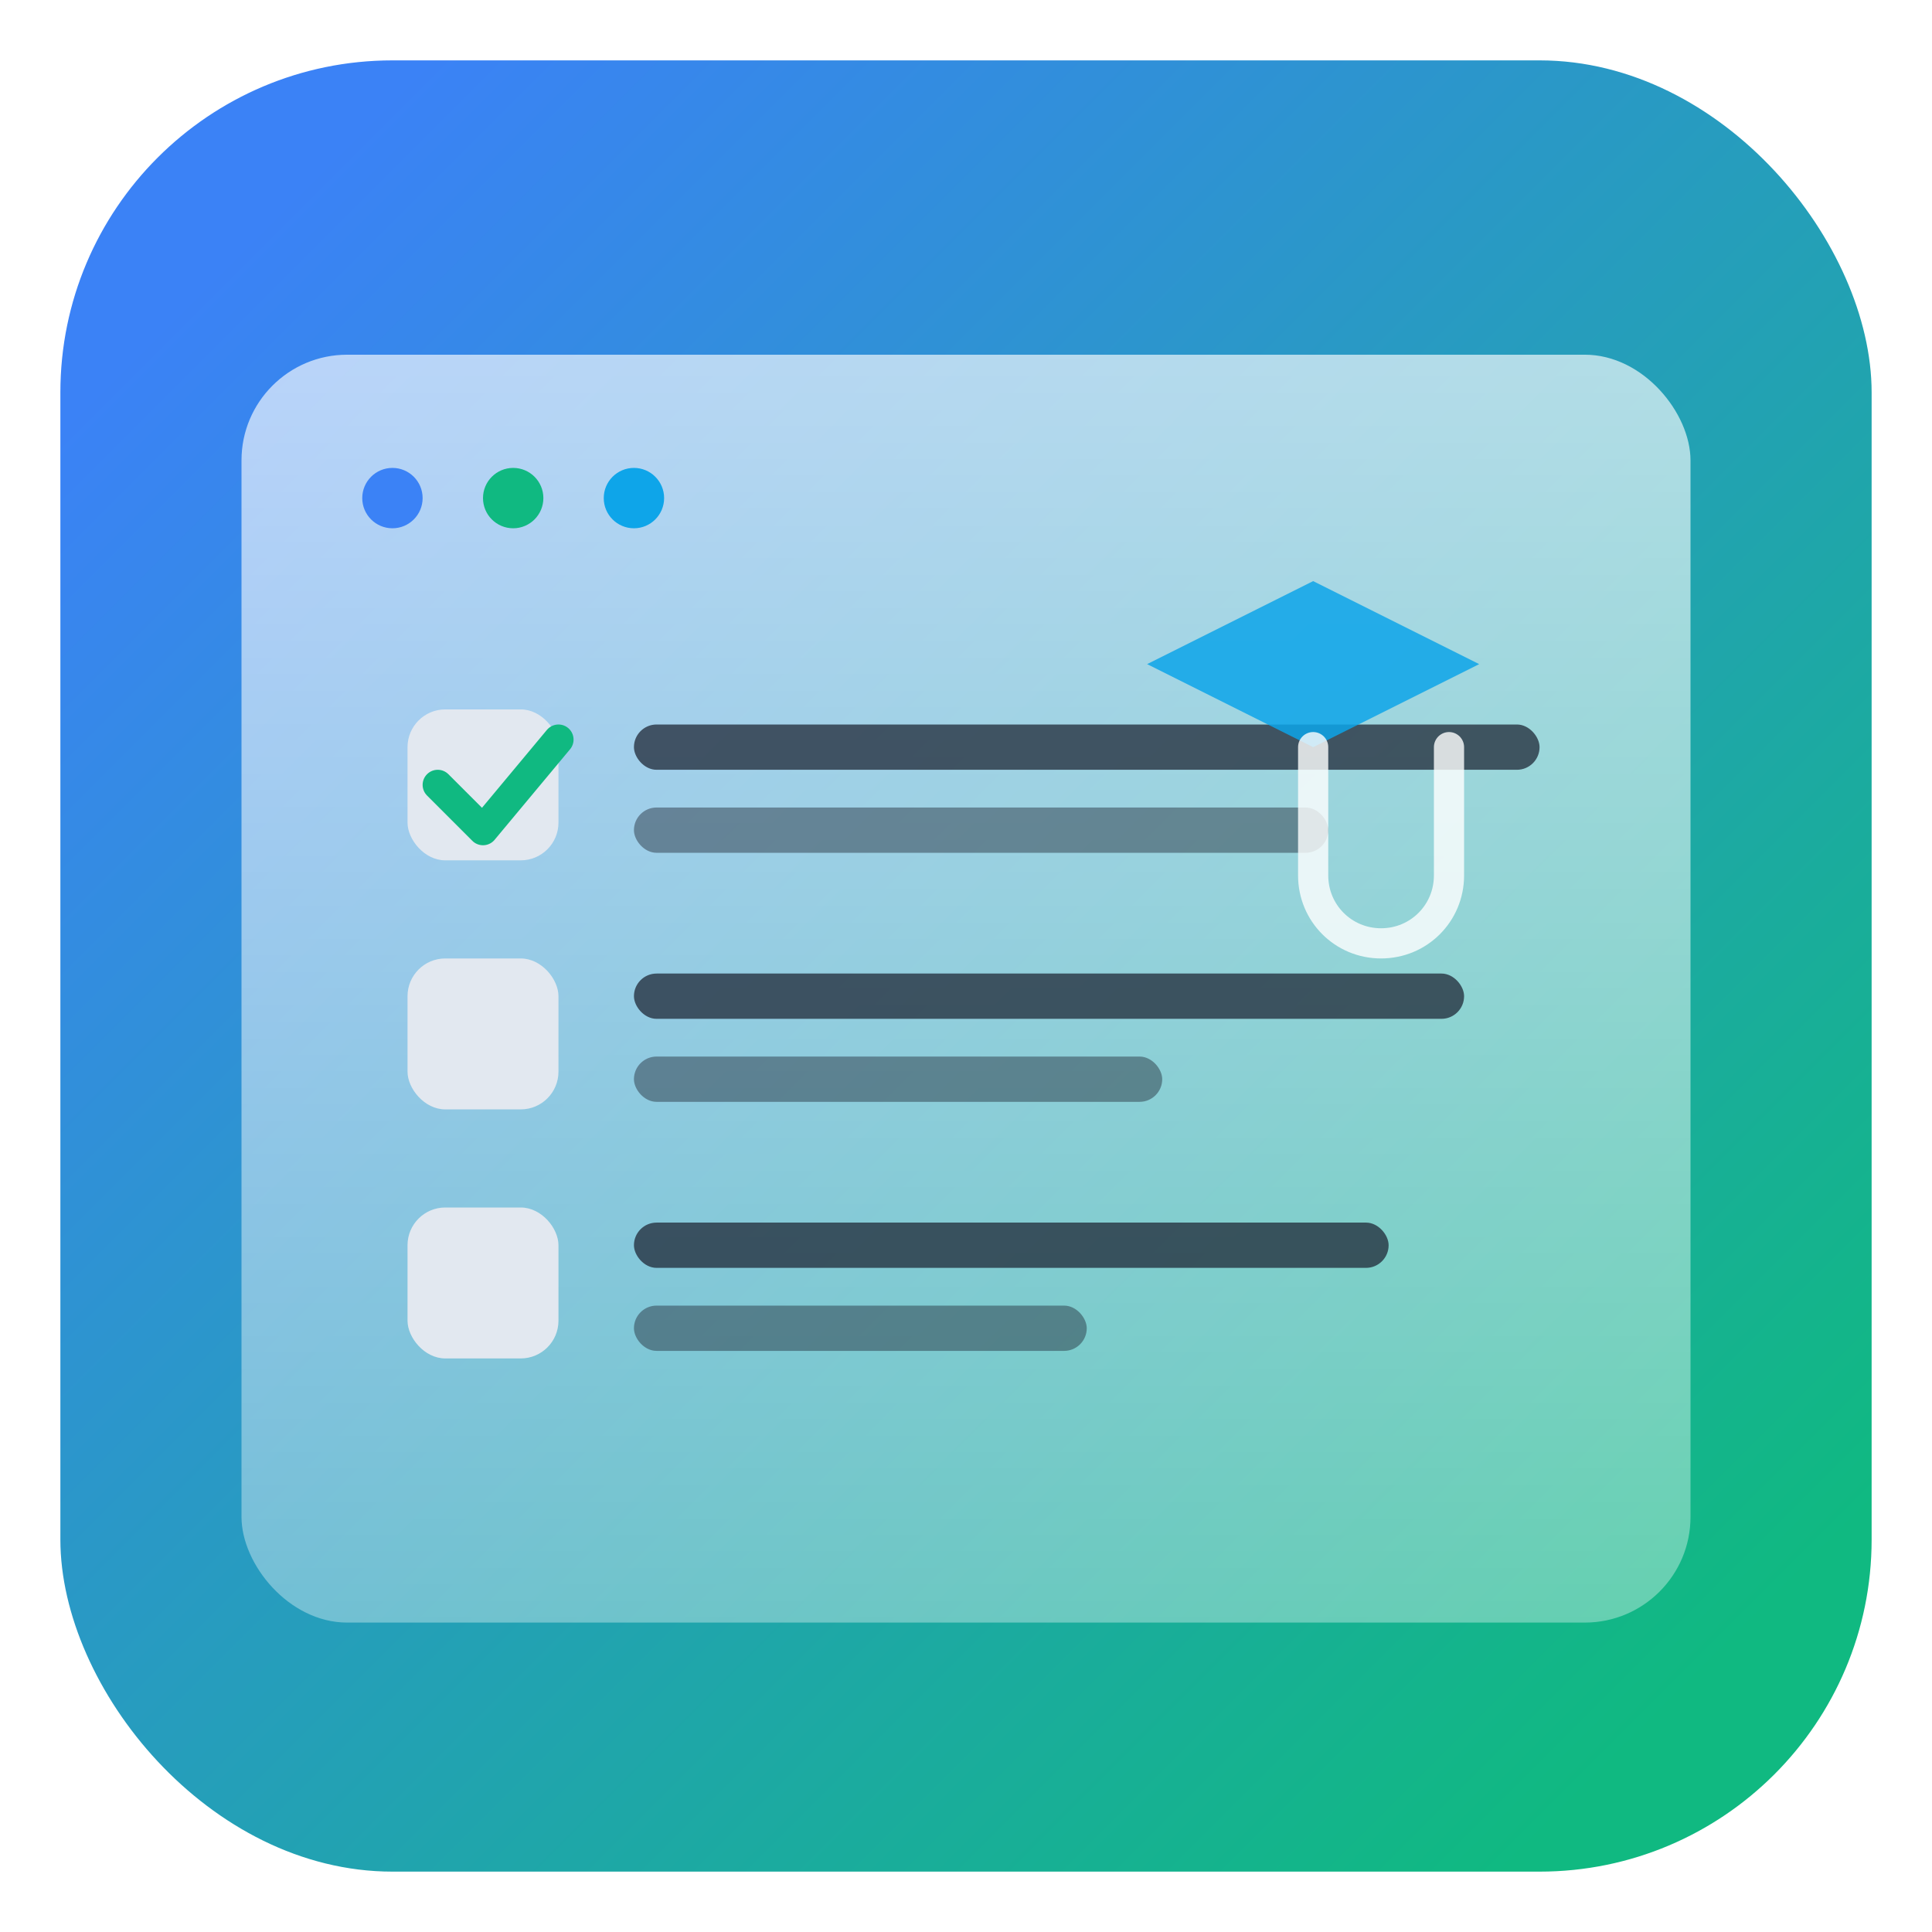 <!-- public/logo-icon.svg -->
<svg width="512" height="512" viewBox="0 0 512 512" fill="none" xmlns="http://www.w3.org/2000/svg">
  <!-- háttér "üveges" kártya -->
  <defs>
    <linearGradient id="g1" x1="64" y1="64" x2="448" y2="448" gradientUnits="userSpaceOnUse">
      <stop stop-color="#3B82F6"></stop>
      <stop offset="1" stop-color="#10B981"></stop>
    </linearGradient>
    <linearGradient id="g2" x1="0" y1="0" x2="0" y2="1">
      <stop stop-color="white" stop-opacity="0.65"></stop>
      <stop offset="1" stop-color="white" stop-opacity="0.35"></stop>
    </linearGradient>
    <filter id="soft" x="-20%" y="-20%" width="140%" height="140%">
      <feGaussianBlur in="SourceAlpha" stdDeviation="12" result="blur"></feGaussianBlur>
      <feOffset dy="6" result="offset"></feOffset>
      <feMerge><feMergeNode in="offset"></feMergeNode><feMergeNode in="SourceGraphic"></feMergeNode></feMerge>
    </filter>
  </defs>

  <rect x="16" y="16" width="480" height="480" rx="88" fill="url(#g1)"></rect>
  <rect x="64" y="88" width="384" height="336" rx="28" fill="url(#g2)" filter="url(#soft)"></rect>

  <!-- naptár-fejléc pöttyök -->
  <circle cx="104" cy="132" r="8" fill="#3B82F6"></circle>
  <circle cx="136" cy="132" r="8" fill="#10B981"></circle>
  <circle cx="168" cy="132" r="8" fill="#0EA5E9"></circle>

  <!-- ellenőrzőlista jelölőnégyzet + pipa -->
  <rect x="108" y="188" width="40" height="40" rx="10" fill="#E2E8F0"></rect>
  <path d="M116 208l12 12 20-24" stroke="#10B981" stroke-width="8" stroke-linecap="round" stroke-linejoin="round"></path>

  <!-- sorok -->
  <rect x="168" y="192" width="240" height="12" rx="6" fill="#1F2937" opacity="0.75"></rect>
  <rect x="168" y="214" width="184" height="12" rx="6" fill="#1F2937" opacity="0.45"></rect>

  <rect x="108" y="254" width="40" height="40" rx="10" fill="#E2E8F0"></rect>
  <rect x="168" y="258" width="220" height="12" rx="6" fill="#1F2937" opacity="0.75"></rect>
  <rect x="168" y="280" width="140" height="12" rx="6" fill="#1F2937" opacity="0.45"></rect>

  <rect x="108" y="320" width="40" height="40" rx="10" fill="#E2E8F0"></rect>
  <rect x="168" y="324" width="200" height="12" rx="6" fill="#1F2937" opacity="0.75"></rect>
  <rect x="168" y="346" width="120" height="12" rx="6" fill="#1F2937" opacity="0.45"></rect>

  <!-- talár (hallgatói motívum) -->
  <path d="M392 176l-44 22-44-22 44-22 44 22z" fill="#0EA5E9" opacity="0.85"></path>
  <path d="M348 198v34c0 10 8 18 18 18s18-8 18-18v-34" stroke="white" stroke-opacity="0.8" stroke-width="8" stroke-linecap="round"></path>
</svg>
